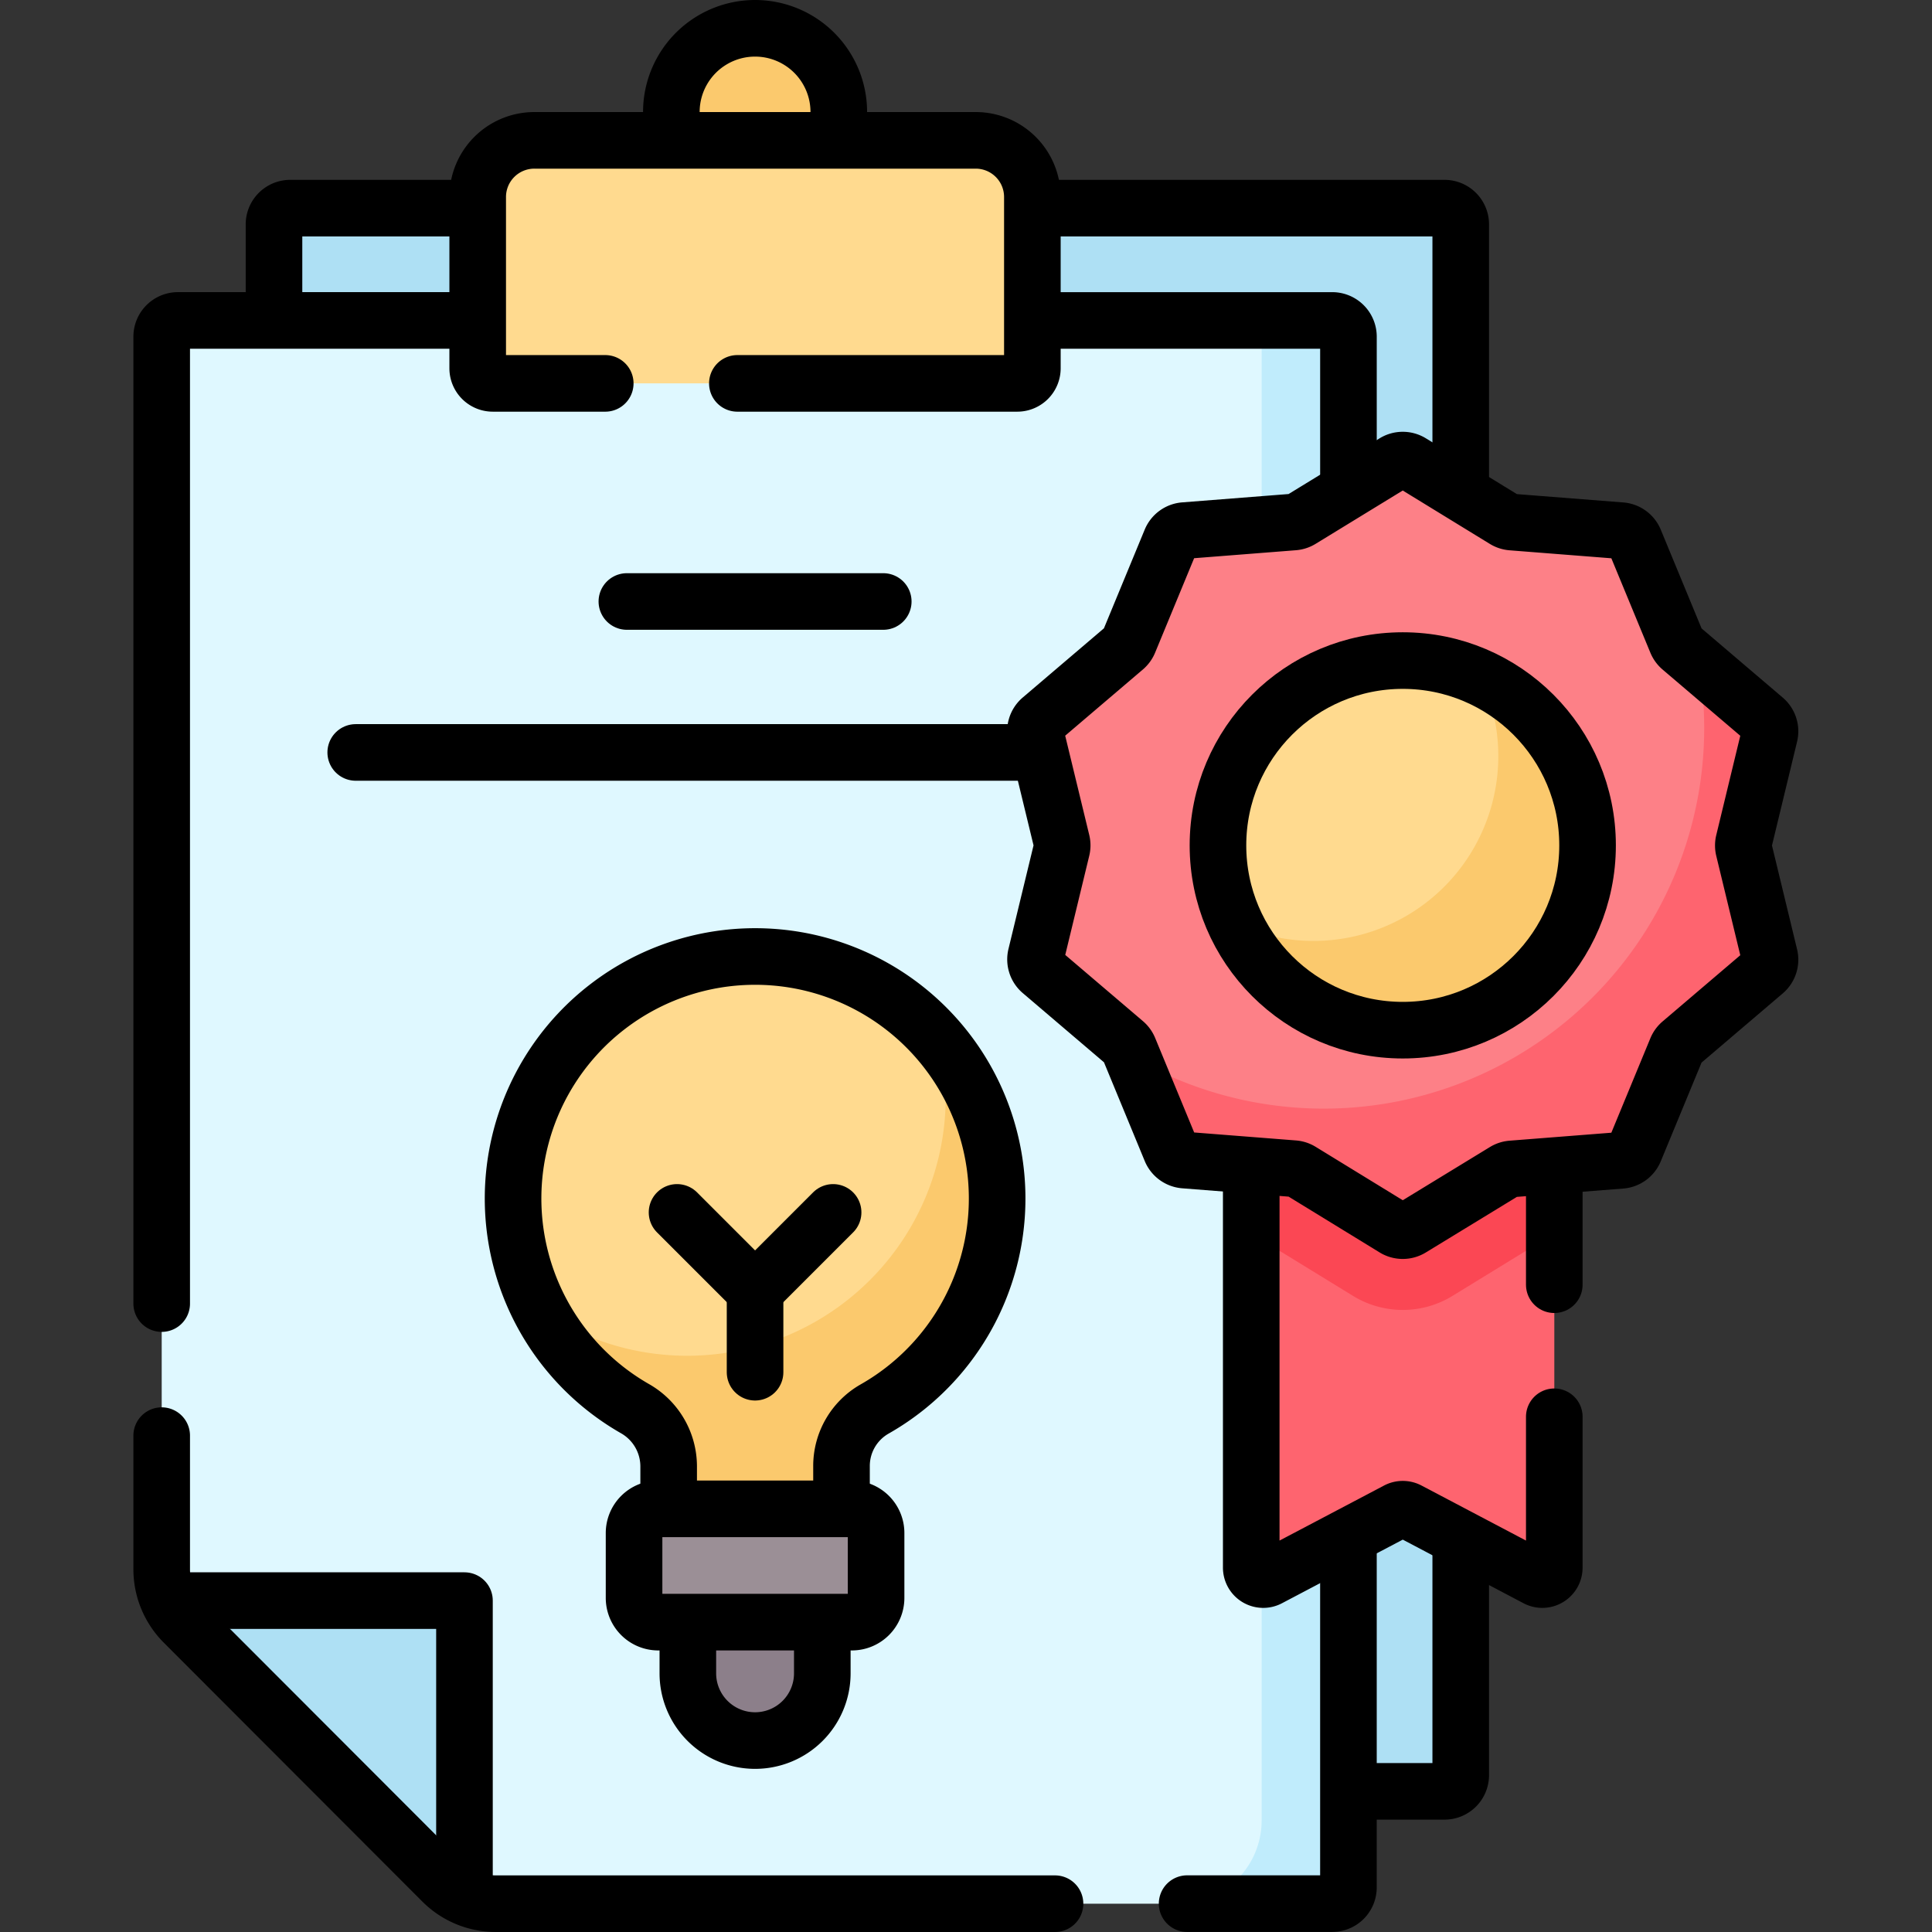 <svg xmlns="http://www.w3.org/2000/svg" xmlns:xlink="http://www.w3.org/1999/xlink" width="133" height="133" viewBox="0 0 133 133">
  <rect x="0" y="0" width="133" height="133" fill="#333333" stroke="none"/>
  <defs>
    <clipPath id="clip-path">
      <rect id="Rectángulo_373851" data-name="Rectángulo 373851" width="133" height="133" transform="translate(-10112 -9541)" fill="#fff"/>
    </clipPath>
  </defs>
  <g id="Enmascarar_grupo_1059049" data-name="Enmascarar grupo 1059049" transform="translate(10112 9541)" clip-path="url(#clip-path)">
    <g id="propiedad-intelectual" transform="translate(-10112.009 -9541)">
      <g id="Grupo_1064660" data-name="Grupo 1064660">
        <g id="Grupo_1064659" data-name="Grupo 1064659">
          <path id="Trazado_797446" data-name="Trazado 797446" d="M99.451,123.321H37.991a5.582,5.582,0,0,1-3.951-1.639L20.5,108.125a5.583,5.583,0,0,1-1.632-3.945V15.446a1.117,1.117,0,0,1,1.117-1.117H99.451a1.117,1.117,0,0,1,1.117,1.117V122.2A1.117,1.117,0,0,1,99.451,123.321Z" fill="#aee0f4"/>
          <path id="Trazado_797447" data-name="Trazado 797447" d="M57.752,7.712a5.763,5.763,0,0,0-5.974-5.76,5.854,5.854,0,0,0-5.553,5.9v3.708H57.752V7.712Z" fill="#fbc96d"/>
          <path id="Trazado_797448" data-name="Trazado 797448" d="M90.046,25.347l1.789,103.564a1.115,1.115,0,0,1-1.117,1.117l-8.326,1.024H34.138a5.172,5.172,0,0,1-2.153-.468L30.867,113.02a1.039,1.039,0,0,0-1.039-1.039l-18.219-1.8a5.16,5.16,0,0,1-.468-2.151V23.176a1.119,1.119,0,0,1,1.117-1.117h74.6l2.066,2.171A1.117,1.117,0,0,1,90.046,25.347Z" fill="#dff8ff"/>
          <path id="Trazado_797449" data-name="Trazado 797449" d="M31.984,111.221v19.363a5.155,5.155,0,0,1-1.522-1.057L12.66,111.7a5.187,5.187,0,0,1-1.052-1.522H30.945A1.039,1.039,0,0,1,31.984,111.221Z" fill="#aee0f4"/>
          <path id="Trazado_797450" data-name="Trazado 797450" d="M70.041,26.392h-36.1A1.039,1.039,0,0,1,32.9,25.353V13.562a3.9,3.9,0,0,1,3.9-3.9H67.184a3.9,3.9,0,0,1,3.9,3.9v11.79A1.039,1.039,0,0,1,70.041,26.392Z" fill="#ffda8f"/>
          <path id="Trazado_797451" data-name="Trazado 797451" d="M91.72,22.059H86.862V125.321a5.732,5.732,0,0,1-5.73,5.73H91.72a1.117,1.117,0,0,0,1.117-1.117V23.176A1.117,1.117,0,0,0,91.72,22.059Z" fill="#c0ecfc"/>
        </g>
        <path id="Trazado_797452" data-name="Trazado 797452" d="M67.948,82.4A17.978,17.978,0,0,0,64.706,71.75,16.66,16.66,0,0,0,37.2,90.18a28.337,28.337,0,0,0,7.812,6.787,4.577,4.577,0,0,1,2.328,3.961v2.944h8.838V100.94a4.512,4.512,0,0,1,2.258-3.933C63.481,94.145,67.948,88.612,67.948,82.4Z" fill="#ffda8f"/>
        <path id="Trazado_797453" data-name="Trazado 797453" d="M68.65,82.509a16.649,16.649,0,0,1-8.453,14.5,4.515,4.515,0,0,0-2.257,3.933v3.973h-11.9v-3.986a4.575,4.575,0,0,0-2.328-3.959A16.737,16.737,0,0,1,37.2,90.18,17.8,17.8,0,0,0,64.706,71.75,16.582,16.582,0,0,1,68.65,82.509Z" fill="#fbc96d"/>
        <path id="Trazado_797454" data-name="Trazado 797454" d="M51.988,119.821h0a4.628,4.628,0,0,1-4.628-4.628v-5.683h9.256v5.683A4.628,4.628,0,0,1,51.988,119.821Z" fill="#8c7f8a"/>
        <path id="Trazado_797455" data-name="Trazado 797455" d="M58.652,111.669H45.325A1.667,1.667,0,0,1,43.658,110v-4.464a1.667,1.667,0,0,1,1.667-1.667H58.652a1.667,1.667,0,0,1,1.667,1.667V110A1.667,1.667,0,0,1,58.652,111.669Z" fill="#9b8f96"/>
        <path id="Trazado_797456" data-name="Trazado 797456" d="M105.8,108.645l-8.838-4.657a.824.824,0,0,0-.769,0l-8.838,4.657a.824.824,0,0,1-1.209-.729V85.694l1.582-3.1-1.582-10.8h20.863l-1.335,11.24,1.335,2.661v22.222A.824.824,0,0,1,105.8,108.645Z" fill="#fe646f"/>
        <path id="Trazado_797457" data-name="Trazado 797457" d="M107.007,71.794v13.9l-.694.055a3.209,3.209,0,0,0-1.421.46l-4.891,3a6.545,6.545,0,0,1-6.85,0l-4.891-3a3.208,3.208,0,0,0-1.421-.46l-.694-.055v-13.9h20.862Z" fill="#fb4754"/>
        <path id="Trazado_797458" data-name="Trazado 797458" d="M120.917,65.568a1.1,1.1,0,0,1-.356,1.1l-5.527,4.166a1.128,1.128,0,0,0-.3.418l-2.383,6.825a1.1,1.1,0,0,1-.93.675l-7.531.592a1.1,1.1,0,0,0-.488.158l-6.263,4.141a1.1,1.1,0,0,1-1.151,0L89.548,79.7a1.1,1.1,0,0,0-.488-.158l-7-.513a1.1,1.1,0,0,1-.93-.675l-3.17-5.585-.231-.558a1.128,1.128,0,0,0-.3-.418l-5.749-4.9a1.1,1.1,0,0,1-.356-1.094L73.1,58.455a1.087,1.087,0,0,0,0-.517L71.323,50.6a1.106,1.106,0,0,1,.356-1.1l5.749-4.9a1.047,1.047,0,0,0,.3-.416l2.883-6.982a1.105,1.105,0,0,1,.93-.675l7.531-.59a1.1,1.1,0,0,0,.488-.158L96,31.834a1.1,1.1,0,0,1,1.151,0l6.437,3.948a1.1,1.1,0,0,0,.491.158l7.528.59a1.1,1.1,0,0,1,.93.675l2.883,6.982a1.1,1.1,0,0,0,.3.416l1.219,1.038,3.519,4.083a1.1,1.1,0,0,1,.356,1.1L119.2,57.678a1.087,1.087,0,0,0,0,.517Z" fill="#fd8087"/>
        <path id="Trazado_797459" data-name="Trazado 797459" d="M121.829,65.8a1.1,1.1,0,0,1-.356,1.1l-5.749,4.894a1.128,1.128,0,0,0-.3.418l-2.883,6.98a1.1,1.1,0,0,1-.93.675l-7.531.592a1.1,1.1,0,0,0-.488.158l-6.437,3.946a1.1,1.1,0,0,1-1.151,0L89.563,80.61a1.1,1.1,0,0,0-.488-.158l-7.531-.592a1.1,1.1,0,0,1-.93-.675l-2.652-6.421a26.192,26.192,0,0,0,39.365-22.631,26.345,26.345,0,0,0-.384-4.489l4.53,3.858a1.1,1.1,0,0,1,.356,1.1l-1.774,7.341a1.087,1.087,0,0,0,0,.517Z" fill="#fe646f"/>
        <path id="Trazado_797460" data-name="Trazado 797460" d="M108.63,58.2c0,7.026-5.028,11.389-12.054,11.389-5.1,0-8.652-2.062-11.53-6a12.727,12.727,0,0,1,16.913-16.913C105.745,49.709,108.63,53.094,108.63,58.2Z" fill="#ffda8f"/>
        <path id="Trazado_797461" data-name="Trazado 797461" d="M109.3,58.2A12.724,12.724,0,0,1,85.046,63.58a12.725,12.725,0,0,0,16.913-16.913A12.719,12.719,0,0,1,109.3,58.2Z" fill="#fbc96d"/>
      </g>
      <g id="Grupo_1064663" data-name="Grupo 1064663">
        <line id="Línea_309" data-name="Línea 309" x1="46.597" transform="translate(24.497 51.798)" fill="none" stroke="#000" stroke-linecap="round" stroke-linejoin="round" stroke-miterlimit="10" stroke-width="3.896"/>
        <line id="Línea_310" data-name="Línea 310" y1="7.702" transform="translate(107.007 80.738)" fill="none" stroke="#000" stroke-linecap="round" stroke-linejoin="round" stroke-miterlimit="10" stroke-width="3.896"/>
        <path id="Trazado_797462" data-name="Trazado 797462" d="M107.007,97.532v10.383a.824.824,0,0,1-1.208.73l-8.837-4.655a.822.822,0,0,0-.769,0l-8.84,4.655a.824.824,0,0,1-1.208-.73V80.787" fill="none" stroke="#000" stroke-linecap="round" stroke-linejoin="round" stroke-miterlimit="10" stroke-width="3.896"/>
        <path id="Trazado_797463" data-name="Trazado 797463" d="M97.15,31.835l6.439,3.947a1.1,1.1,0,0,0,.489.159l7.529.59a1.1,1.1,0,0,1,.93.676l2.884,6.981a1.1,1.1,0,0,0,.3.417l5.749,4.9a1.1,1.1,0,0,1,.356,1.1l-1.775,7.341a1.1,1.1,0,0,0,0,.517l1.775,7.341a1.1,1.1,0,0,1-.356,1.1l-5.75,4.9a1.1,1.1,0,0,0-.3.417l-2.884,6.981a1.1,1.1,0,0,1-.93.676l-7.529.59a1.1,1.1,0,0,0-.489.159L97.15,84.557a1.1,1.1,0,0,1-1.149,0L89.563,80.61a1.1,1.1,0,0,0-.489-.159l-7.529-.59a1.1,1.1,0,0,1-.93-.676L77.731,72.2a1.1,1.1,0,0,0-.3-.417l-5.749-4.9a1.1,1.1,0,0,1-.356-1.1L73.1,58.455a1.1,1.1,0,0,0,0-.517L71.322,50.6a1.1,1.1,0,0,1,.356-1.1l5.75-4.9a1.1,1.1,0,0,0,.3-.417l2.884-6.981a1.1,1.1,0,0,1,.93-.676l7.529-.59a1.1,1.1,0,0,0,.489-.159L96,31.835A1.1,1.1,0,0,1,97.15,31.835Z" fill="none" stroke="#000" stroke-linecap="round" stroke-linejoin="round" stroke-miterlimit="10" stroke-width="3.896"/>
        <g id="Grupo_1064662" data-name="Grupo 1064662">
          <g id="Grupo_1064661" data-name="Grupo 1064661">
            <path id="Trazado_797464" data-name="Trazado 797464" d="M57.939,103.663V100.94A4.512,4.512,0,0,1,60.2,97.007a16.662,16.662,0,1,0-16.488-.04,4.577,4.577,0,0,1,2.328,3.961v2.819" fill="none" stroke="#000" stroke-linecap="round" stroke-linejoin="round" stroke-miterlimit="10" stroke-width="3.896"/>
            <path id="Trazado_797465" data-name="Trazado 797465" d="M58.652,111.669H45.325A1.667,1.667,0,0,1,43.658,110v-4.464a1.667,1.667,0,0,1,1.667-1.667H58.652a1.667,1.667,0,0,1,1.667,1.667V110A1.667,1.667,0,0,1,58.652,111.669Z" fill="none" stroke="#000" stroke-linecap="round" stroke-linejoin="round" stroke-miterlimit="10" stroke-width="3.896"/>
            <path id="Trazado_797466" data-name="Trazado 797466" d="M56.617,112.043v3.15a4.628,4.628,0,0,1-4.628,4.628h0a4.628,4.628,0,0,1-4.628-4.628v-3.284" fill="none" stroke="#000" stroke-linecap="round" stroke-linejoin="round" stroke-miterlimit="10" stroke-width="3.896"/>
          </g>
          <path id="Trazado_797467" data-name="Trazado 797467" d="M46.617,83.462l5.372,5.372,5.372-5.372" fill="none" stroke="#000" stroke-linecap="round" stroke-linejoin="round" stroke-miterlimit="10" stroke-width="3.896"/>
          <line id="Línea_311" data-name="Línea 311" y1="5.118" transform="translate(51.988 89.346)" fill="none" stroke="#000" stroke-linecap="round" stroke-linejoin="round" stroke-miterlimit="10" stroke-width="3.896"/>
        </g>
        <circle id="Elipse_8307" data-name="Elipse 8307" cx="12.722" cy="12.722" r="12.722" transform="translate(83.854 45.474)" fill="none" stroke="#000" stroke-linecap="round" stroke-linejoin="round" stroke-miterlimit="10" stroke-width="3.896"/>
        <line id="Línea_312" data-name="Línea 312" x2="17.65" transform="translate(43.163 41.407)" fill="none" stroke="#000" stroke-linecap="round" stroke-linejoin="round" stroke-miterlimit="10" stroke-width="3.896"/>
        <path id="Trazado_797468" data-name="Trazado 797468" d="M18.871,21.628V15.446a1.117,1.117,0,0,1,1.117-1.117h12.62" fill="none" stroke="#000" stroke-linecap="round" stroke-linejoin="round" stroke-miterlimit="10" stroke-width="3.896"/>
        <path id="Trazado_797469" data-name="Trazado 797469" d="M100.567,106.529V122.2a1.117,1.117,0,0,1-1.117,1.117H93.31" fill="none" stroke="#000" stroke-linecap="round" stroke-linejoin="round" stroke-miterlimit="10" stroke-width="3.896"/>
        <path id="Trazado_797470" data-name="Trazado 797470" d="M71.322,14.329H99.45a1.117,1.117,0,0,1,1.117,1.117V33.526" fill="none" stroke="#000" stroke-linecap="round" stroke-linejoin="round" stroke-miterlimit="10" stroke-width="3.896"/>
        <path id="Trazado_797471" data-name="Trazado 797471" d="M57.752,9.293V7.712a5.763,5.763,0,1,0-11.527,0V9.259" fill="none" stroke="#000" stroke-linecap="round" stroke-linejoin="round" stroke-miterlimit="10" stroke-width="3.896"/>
        <path id="Trazado_797472" data-name="Trazado 797472" d="M11.14,89.739V23.176a1.119,1.119,0,0,1,1.117-1.117H32.61" fill="none" stroke="#000" stroke-linecap="round" stroke-linejoin="round" stroke-miterlimit="10" stroke-width="3.896"/>
        <path id="Trazado_797473" data-name="Trazado 797473" d="M92.836,106.53v23.4a1.115,1.115,0,0,1-1.117,1.117H81.731" fill="none" stroke="#000" stroke-linecap="round" stroke-linejoin="round" stroke-miterlimit="10" stroke-width="3.896"/>
        <path id="Trazado_797474" data-name="Trazado 797474" d="M11.14,98.83v9.2a5.205,5.205,0,0,0,1.52,3.673l17.8,17.823a5.19,5.19,0,0,0,3.676,1.525h38.5" fill="none" stroke="#000" stroke-linecap="round" stroke-linejoin="round" stroke-miterlimit="10" stroke-width="3.896"/>
        <path id="Trazado_797475" data-name="Trazado 797475" d="M71.456,22.06H91.72a1.117,1.117,0,0,1,1.117,1.117V33.326" fill="none" stroke="#000" stroke-linecap="round" stroke-linejoin="round" stroke-miterlimit="10" stroke-width="3.896"/>
        <path id="Trazado_797476" data-name="Trazado 797476" d="M50.77,26.392H70.039a1.039,1.039,0,0,0,1.039-1.039V13.562a3.9,3.9,0,0,0-3.9-3.9H36.794a3.9,3.9,0,0,0-3.9,3.9V25.353a1.039,1.039,0,0,0,1.039,1.039h7.741" fill="none" stroke="#000" stroke-linecap="round" stroke-linejoin="round" stroke-miterlimit="10" stroke-width="3.896"/>
        <path id="Trazado_797477" data-name="Trazado 797477" d="M31.983,130.187v-20h-20" fill="none" stroke="#000" stroke-linecap="round" stroke-linejoin="round" stroke-miterlimit="10" stroke-width="3.896"/>
      </g>
    </g>
  </g>
</svg>
